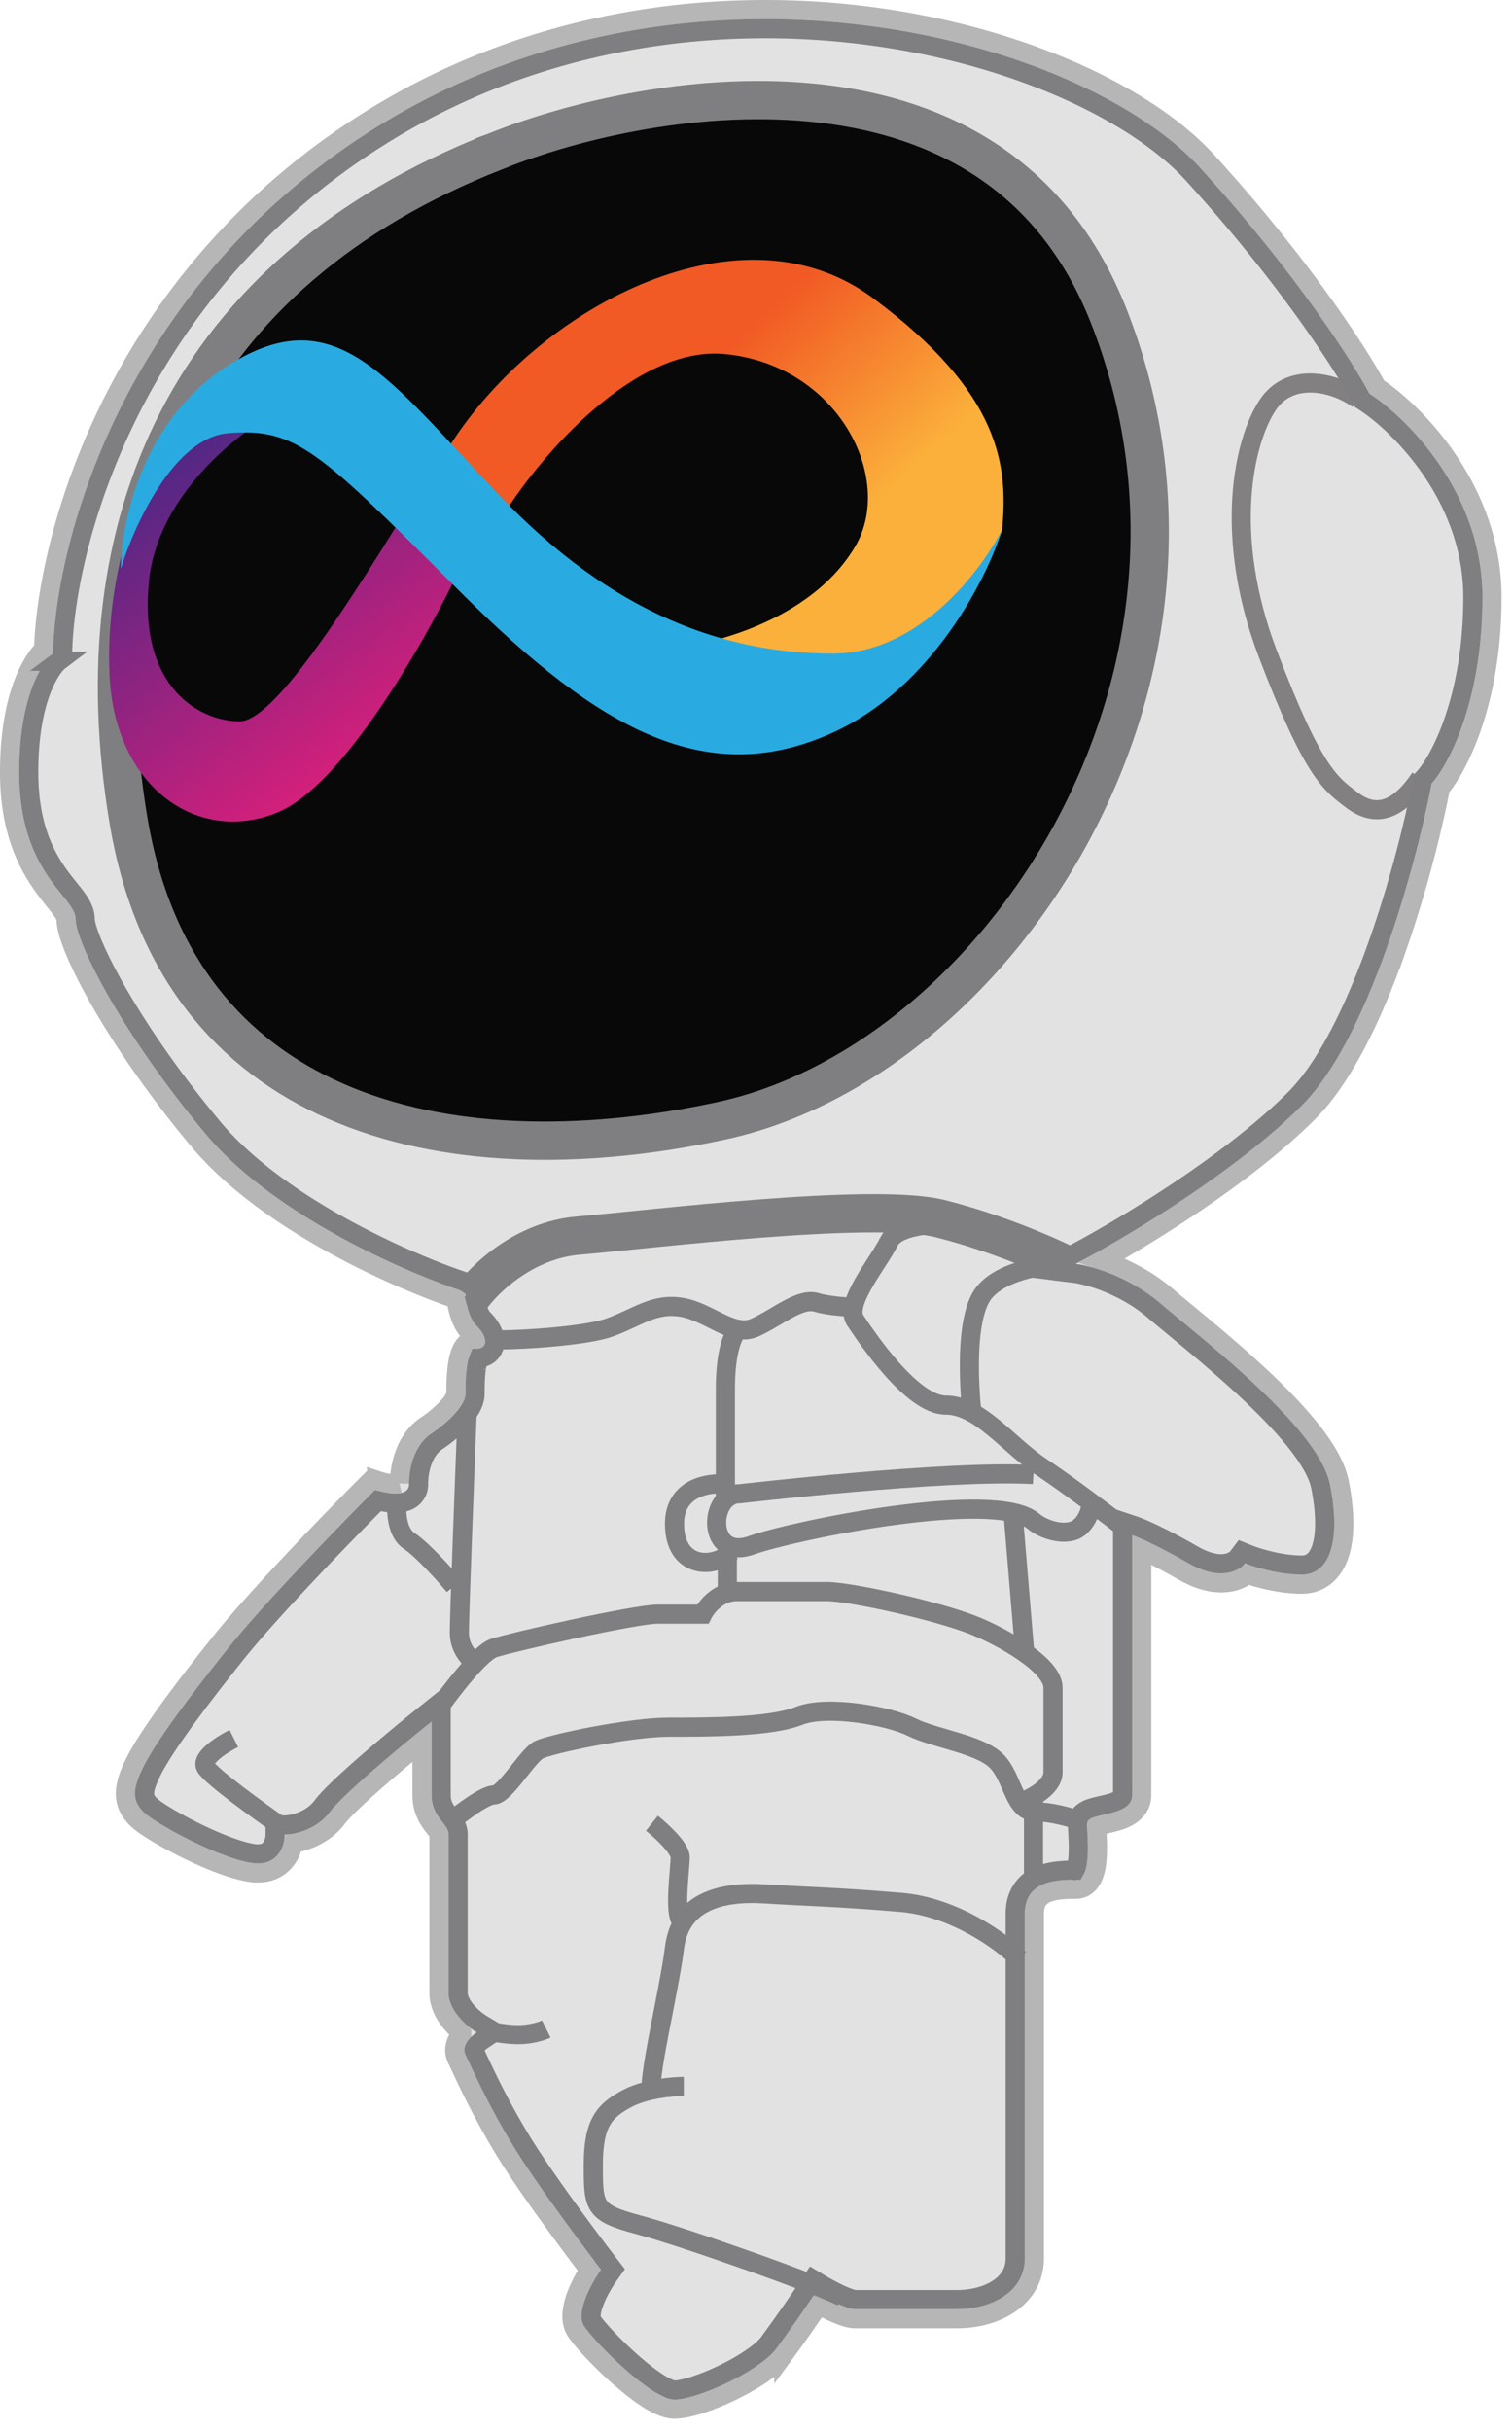<svg xmlns="http://www.w3.org/2000/svg" width="79" height="127" fill="none"><path fill="#E2E2E2" stroke="#B6B6B6" d="m19.755 77.359-.293-.098-.218.219c-1.77 1.769-5.803 5.92-7.712 8.306-2.357 2.947-3.867 5.053-4.485 6.288-.302.604-.496 1.135-.496 1.626 0 .534.226.95.59 1.313.194.194.555.442.969.696.429.262.958.554 1.522.837 1.114.556 2.425 1.103 3.389 1.263.866.145 1.495-.127 1.886-.604.23-.281.357-.608.418-.905.669-.107 1.648-.458 2.31-1.34.316-.421 1.228-1.27 2.297-2.196.714-.62 1.474-1.253 2.117-1.78v2.79c0 .74.287 1.214.543 1.554.055.074.1.131.139.18.058.074.102.13.145.197.056.088.059.122.059.135v8.265c0 .644.33 1.199.672 1.601.164.193.343.365.516.511a1.9 1.9 0 0 0-.124.166c-.183.277-.36.724-.126 1.193.05.101.12.251.21.444.414.883 1.245 2.655 2.47 4.616 1.113 1.781 3.166 4.549 4.237 5.953a7.511 7.511 0 0 0-.655 1.268 3.568 3.568 0 0 0-.244.958c-.028.317.007.676.212.984.332.497 1.256 1.491 2.225 2.348.49.434 1.01.848 1.49 1.158.242.155.482.289.712.386.224.095.47.168.712.168.376 0 .861-.112 1.358-.273.51-.165 1.075-.395 1.627-.662s1.1-.574 1.572-.895c.465-.316.887-.666 1.157-1.026a74.13 74.13 0 0 0 1.822-2.588c.206.113.44.233.674.342.207.097.423.188.624.256.19.064.41.123.613.123h5.313c.96 0 1.948-.238 2.713-.748.78-.52 1.33-1.329 1.33-2.408V99.973c0-.356.087-.581.195-.731.111-.154.273-.27.486-.355.45-.18 1.015-.185 1.475-.185.511 0 .793-.367.927-.685.13-.312.18-.695.2-1.042.02-.358.01-.728-.005-1.038a35.323 35.323 0 0 0-.026-.52 1.78 1.78 0 0 1 .022-.007c.124-.041.26-.072.43-.11.101-.024.215-.05.345-.082.3-.075.669-.183.967-.383.324-.215.592-.56.592-1.061V80.948c.49.228 1.229.6 2.204 1.157 1.544.882 2.714.632 3.326.144.642.219 1.761.512 2.826.512.476 0 .906-.145 1.257-.44.345-.288.583-.693.732-1.163.296-.929.28-2.207-.023-3.718-.171-.857-.73-1.782-1.44-2.683-.718-.913-1.632-1.855-2.582-2.749-1.371-1.29-2.852-2.514-3.946-3.418-.415-.343-.775-.64-1.053-.878-1.12-.96-2.383-1.544-3.37-1.866 2.838-1.588 7.66-4.613 10.778-7.732 1.857-1.857 3.387-5.124 4.546-8.378a62.976 62.976 0 0 0 2.356-8.576c1.002-1.204 2.691-4.614 2.691-9.967 0-5.57-3.948-9.577-6.023-10.975-.977-1.803-3.99-6.455-8.867-11.797-3.21-3.515-9.983-6.645-17.984-7.613-8.024-.97-17.368.222-25.749 5.46-13.236 8.272-16.871 21.7-17.055 27.65C1.637 34.563.5 36.44.5 40.343c0 2.763.772 4.482 1.56 5.664.278.418.566.777.8 1.07.087.108.166.206.234.295.289.375.358.543.358.646 0 .406.187 1.007.477 1.697.3.716.744 1.602 1.324 2.61 1.158 2.02 2.873 4.552 5.104 7.23 1.83 2.195 4.524 4.051 7.118 5.476 2.425 1.332 4.797 2.306 6.367 2.838.02.186.056.4.113.615.098.372.276.815.602 1.141a1.387 1.387 0 0 1 .254.333c-.384.047-.595.358-.694.566-.115.244-.179.543-.218.817-.079.552-.079 1.17-.079 1.465v.008c0 .03-.014.11-.09.247a2.547 2.547 0 0 1-.335.452 6.17 6.17 0 0 1-1.123.951c-1.08.72-1.396 2.09-1.403 3.038a.819.819 0 0 1-.178.022c-.287.008-.667-.076-.936-.166Z"/><path stroke="#7F7F81" d="M35.727 109c-.59 0-2.009.126-2.954.629-1.182.628-1.773 1.257-1.773 3.457s0 2.514 2.364 3.143c2.363.628 9.454 3.142 10.636 3.771"/><path fill="#080808" stroke="#7F7F81" stroke-width="2" d="m25.866 7.918.008-.003c4.175-1.68 10.807-3.24 17.095-2.496 6.237.739 12.057 3.72 14.958 11.085 3.714 9.427 2.294 19.155-1.905 26.944-4.212 7.812-11.154 13.557-18.334 15.106-7.406 1.597-14.554 1.424-20.126-1.01-5.512-2.406-9.579-7.063-10.853-14.708-1.301-7.81-.494-14.96 2.595-20.925 3.084-5.954 8.49-10.822 16.562-13.993Z"/><path stroke="#838081" d="M70.96 20.861c-1.18-.886-3.542-1.476-4.722.295-1.247 1.87-2.361 6.79 0 12.989 2.362 6.198 3.247 6.789 4.427 7.674 1.181.886 2.362.591 3.543-1.18"/><path stroke="#7F7F81" stroke-width="2" d="M24.615 67.797c.69-.984 2.775-3.011 5.61-3.247 3.541-.296 15.35-1.771 18.892-.886 2.833.709 5.51 1.87 6.494 2.361"/><path stroke="#7F7F81" d="M26 70c1.485 0 4.678-.227 5.847-.647 1.461-.524 2.338-1.311 3.8-1.05 1.461.263 2.63 1.575 3.8 1.05 1.169-.524 2.338-1.574 3.215-1.312.701.21 1.85.263 2.338.263"/><path stroke="#7F7F81" d="M50.591 63.96c-1.18-.1-3.66-.06-4.132.885-.59 1.18-2.362 3.247-1.772 4.133.59.885 2.954 4.427 4.725 4.427 1.77 0 3.247 2.067 5.018 3.248 1.417.944 3.542 2.558 4.428 3.247"/><path stroke="#7F7F81" d="M56 66c-1.121 0-3.609.308-4.587 1.538C50.189 69.078 50.8 74 50.8 74M38.49 69.568c-.197.197-.59 1.063-.59 2.952v5.904M24.4 74c-.133 3.391-.4 10.4-.4 11.304 0 .905.667 1.508 1 1.696"/><path stroke="#7F7F81" d="M22.844 89.346c.69-.984 2.244-3.011 2.952-3.247.886-.296 7.38-1.772 8.56-1.772h2.362c.197-.393.827-1.18 1.771-1.18h4.724c1.18 0 5.698.98 7.675 1.77 1.476.591 4.132 2.067 4.132 3.248v4.428c0 .708-.984 1.28-1.476 1.476M12.217 90.822c-.59.295-1.712 1.003-1.476 1.476.236.472 2.854 2.361 4.133 3.247"/><path stroke="#7F7F81" d="M23.435 95.25c.59-.492 1.889-1.476 2.361-1.476.59 0 1.771-2.067 2.362-2.362.59-.295 4.723-1.18 6.79-1.18 2.066 0 5.313 0 6.789-.59 1.476-.591 4.723 0 5.904.59 1.18.59 3.542.885 4.427 1.77.886.886.886 2.657 2.067 2.657.944 0 2.165.394 2.657.59M53.25 102.334c-.886-.885-3.365-2.716-6.199-2.952-3.542-.295-4.723-.29-7.085-.44-2.361-.15-4.428.44-4.723 2.802-.295 2.361-1.476 7.085-1.18 7.675M52.954 79.31l.59 7.084M20.777 78.129c-.098.59-.118 1.889.59 2.361.709.472 1.87 1.771 2.363 2.362M37.9 77.538c-.886-.098-2.658.177-2.658 2.066 0 2.362 2.067 2.362 2.952 1.476"/><path stroke="#7F7F81" d="M53.994 77.034c-4.552-.254-15.327 1.003-15.327 1.003-1.667-.037-1.783 3.543.602 2.69 2.143-.766 12.688-2.953 14.725-1.254.602.502 1.804.821 2.405.32.48-.402.601-1.004.601-1.255M34.062 95.25c.492.393 1.476 1.299 1.476 1.77 0 .591-.296 2.658 0 3.248M38 81v2.066M54 94v4M25 106c.394.098 1.358.295 2.066.295.709 0 1.28-.197 1.476-.295"/><path fill="url(#a)" d="M7.79 30.307c.473-4.487 4.724-7.773 6.79-8.855-.689-.69-2.538-1.654-4.427 0-2.36 2.066-4.723 7.97-4.428 13.873.295 5.904 4.723 8.856 8.855 7.085 3.306-1.417 7.479-8.659 9.152-12.103l-1.476-5.313c-2.952 4.723-7.676 12.693-9.742 12.693-2.067 0-5.314-1.771-4.723-7.38Z"/><path fill="url(#b)" d="M37.9 18.5c-4.723-.473-9.643 5.313-11.512 8.265-2.46 1.082-6.436 1.83-2.657-3.838 4.723-7.084 15.055-12.398 21.844-7.38 6.79 5.019 7.084 8.856 6.789 12.103-.886 2.952-7.182 7.675-10.626 9.447-3.05-.984-8.62-3.011-6.495-3.248 2.657-.295 7.38-1.77 9.447-5.313 2.066-3.542-.886-9.446-6.79-10.037Z"/><path fill="#29ABE2" d="M11.922 22.632c-2.834.236-4.92 4.822-5.608 7.085 0-2.362 1.121-7.793 5.608-10.627 5.609-3.542 8.266.59 14.17 6.79 5.903 6.198 11.807 8.265 17.416 8.265 4.487 0 7.773-4.33 8.856-6.495-.787 2.559-3.66 8.266-8.856 10.628-6.494 2.951-12.103 0-19.483-7.38-7.38-7.38-8.56-8.56-12.103-8.266Z"/><path stroke="#7F7F81" d="m3.071 34.544.196-.146.004-.245c.096-5.58 3.543-18.882 16.591-27.037C28.012 2.022 37.118.852 44.961 1.8c7.865.95 14.375 4.02 17.365 7.294C67.261 14.5 70.246 19.17 71.11 20.8l.061.114.109.071c1.893 1.23 5.676 5.013 5.676 10.208 0 5.338-1.743 8.534-2.528 9.407l-.094.103-.026.138c-.39 2.045-1.195 5.34-2.341 8.56-1.154 3.24-2.625 6.32-4.31 8.006-3.488 3.487-9.24 6.903-11.686 8.175l-1.424.74 1.593.2c.711.088 2.6.609 4.165 1.95.297.254.671.563 1.097.915 1.09.901 2.52 2.082 3.867 3.35.932.877 1.807 1.78 2.482 2.638.684.87 1.12 1.642 1.245 2.261.288 1.441.271 2.524.05 3.219-.108.342-.258.564-.42.7a.918.918 0 0 1-.616.206c-1.094 0-2.307-.37-2.766-.554l-.356-.143-.23.307c-.11.147-.817.715-2.304-.134-1.662-.95-2.7-1.402-3.042-1.516l-.658-.22v14.273c0 .088-.027.15-.146.23-.144.095-.366.171-.656.244-.077.02-.164.04-.256.06-.203.047-.425.098-.593.154a1.387 1.387 0 0 0-.418.21.729.729 0 0 0-.293.578c0 .107.01.27.019.45l.014.283c.014.3.022.63.005.936-.017.317-.06.561-.123.71a.483.483 0 0 1-.036.073c-.431 0-1.173 0-1.815.257-.34.136-.676.352-.925.697-.252.348-.386.787-.386 1.317v18.007c0 .691-.335 1.21-.884 1.576-.564.376-1.346.58-2.158.58H44.69c-.034 0-.128-.014-.293-.07a5.295 5.295 0 0 1-.522-.215c-.377-.176-.76-.388-.995-.529l-.408-.245-.265.396a77.316 77.316 0 0 1-2.05 2.93c-.173.23-.489.507-.92.799-.422.288-.926.572-1.444.822a12.37 12.37 0 0 1-1.5.611c-.472.152-.835.224-1.05.224a.904.904 0 0 1-.322-.089 3.745 3.745 0 0 1-.56-.306c-.423-.272-.9-.65-1.37-1.066-.949-.84-1.796-1.765-2.055-2.153-.03-.047-.065-.147-.048-.343.017-.191.08-.425.18-.682.2-.515.515-1.039.745-1.359l.215-.302-.226-.294c-.984-1.279-3.233-4.293-4.4-6.159-1.186-1.899-1.98-3.591-2.402-4.49a24.9 24.9 0 0 0-.232-.487c-.003-.006-.028-.052.066-.194.094-.141.245-.274.355-.347l.657-.438-.677-.407a3.48 3.48 0 0 1-.799-.685c-.273-.321-.434-.651-.434-.953V95.84c0-.282-.109-.506-.218-.676a4.702 4.702 0 0 0-.24-.325 7.117 7.117 0 0 1-.085-.11c-.187-.25-.343-.515-.343-.955v-4.878l-.812.65c-.742.593-1.898 1.542-2.96 2.462-1.042.904-2.048 1.827-2.441 2.351-.581.775-1.562.981-1.962.981h-.5v.5c0 .219-.07.522-.241.731-.14.172-.397.344-.948.252-.807-.135-2.005-.622-3.106-1.172a20.031 20.031 0 0 1-1.448-.796c-.416-.254-.682-.448-.783-.55-.227-.226-.297-.4-.297-.605 0-.247.102-.602.39-1.179.563-1.126 2.006-3.152 4.372-6.11 1.799-2.249 5.567-6.144 7.429-8.014.293.075.648.137.976.128.221-.006.494-.045.725-.192a.91.91 0 0 0 .425-.795c0-.823.28-1.789.959-2.24.47-.314.946-.71 1.311-1.115.183-.203.347-.419.468-.637.117-.213.214-.465.214-.731 0-.3.001-.855.069-1.331a2.006 2.006 0 0 1 .134-.535.944.944 0 0 0 .549-.22.84.84 0 0 0 .281-.645c0-.415-.255-.831-.589-1.165-.146-.146-.264-.392-.342-.69a3.069 3.069 0 0 1-.102-.728v-.364l-.346-.111c-1.496-.483-3.976-1.474-6.518-2.87-2.548-1.4-5.117-3.184-6.83-5.24-2.197-2.635-3.877-5.12-5.006-7.087-.565-.984-.988-1.832-1.269-2.5-.291-.694-.4-1.127-.4-1.31 0-.488-.299-.91-.564-1.255-.088-.114-.179-.228-.273-.346-.227-.282-.47-.586-.722-.964-.688-1.032-1.392-2.56-1.392-5.11 0-4.16 1.348-5.632 1.571-5.8ZM56.155 97.72l.008-.008c-.005.007-.008.01-.008.008ZM25.053 70.898l-.005.006a.028.028 0 0 1 .005-.006Z"/><defs><linearGradient id="a" x1="40.083" x2="20.986" y1="36.375" y2="10.786" gradientUnits="userSpaceOnUse"><stop offset=".21" stop-color="#ED1E79"/><stop offset=".893" stop-color="#522785"/></linearGradient><linearGradient id="b" x1="30.052" x2="46.029" y1="18.833" y2="36.143" gradientUnits="userSpaceOnUse"><stop offset=".21" stop-color="#F15A24"/><stop offset=".684" stop-color="#FBB03B"/></linearGradient></defs></svg>